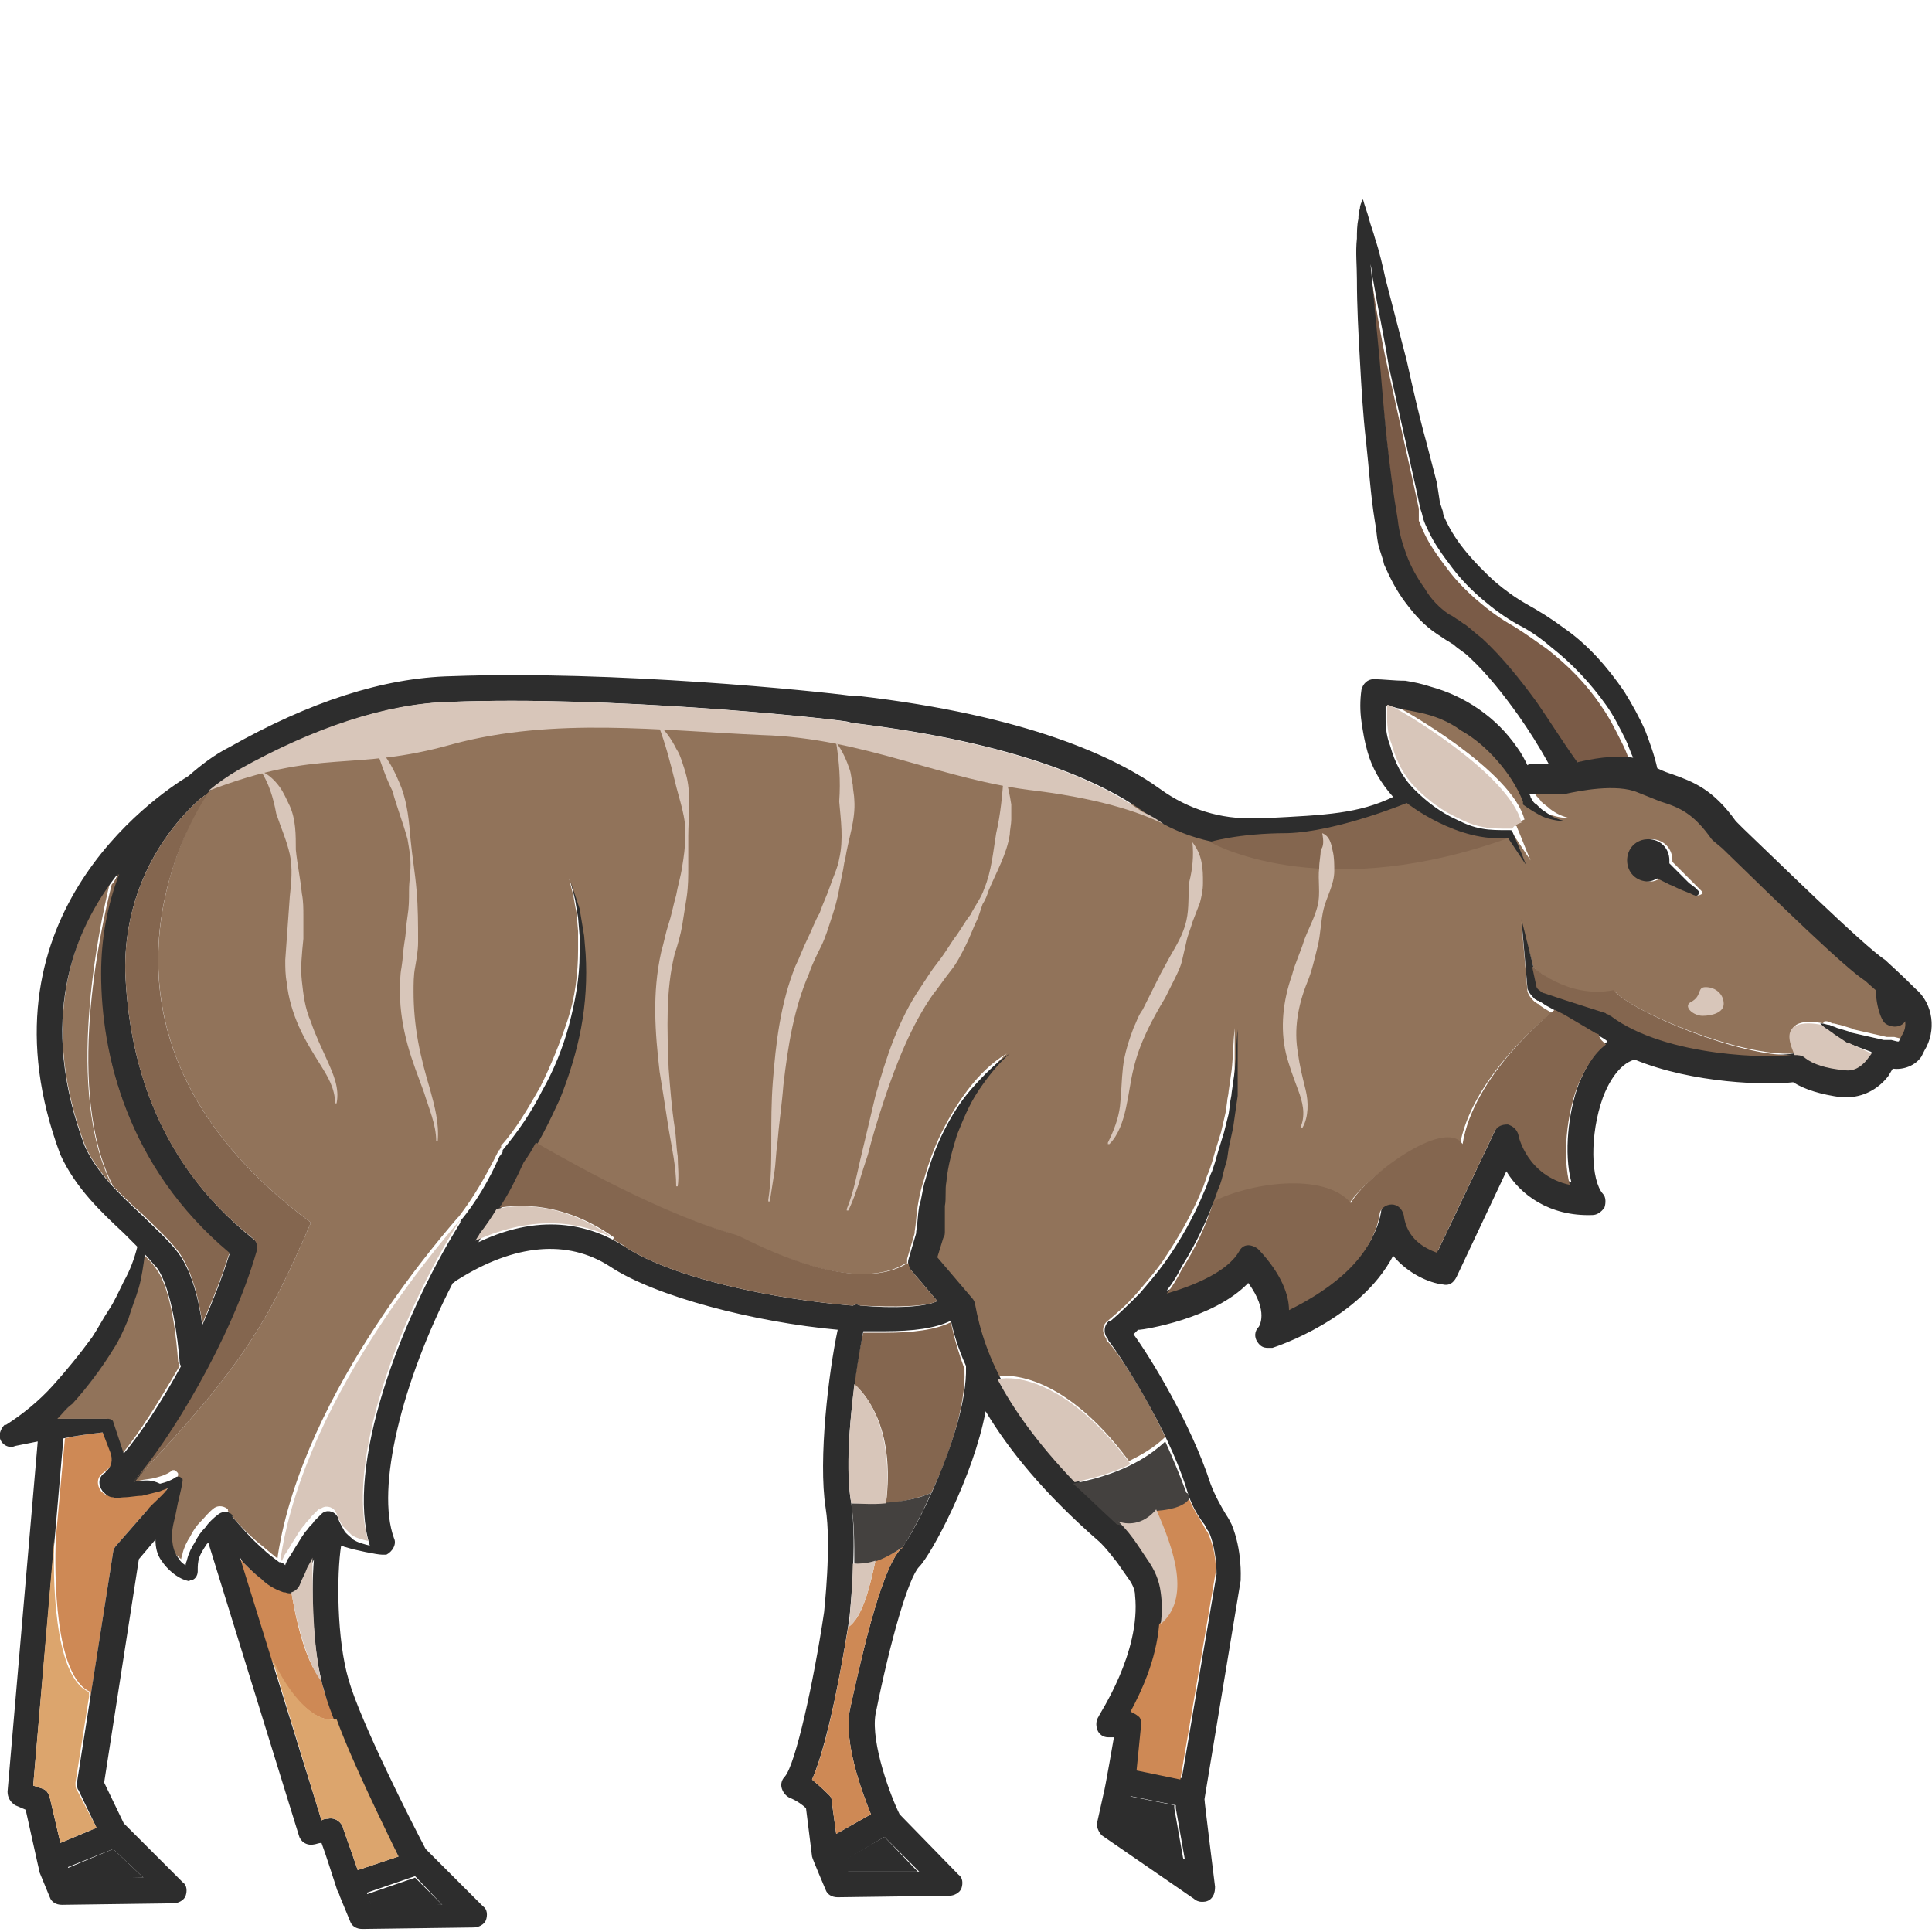 <?xml version="1.0" encoding="utf-8"?>
<!-- Generator: Adobe Illustrator 24.1.2, SVG Export Plug-In . SVG Version: 6.00 Build 0)  -->
<svg version="1.1" id="Layer_1" xmlns="http://www.w3.org/2000/svg" xmlns:xlink="http://www.w3.org/1999/xlink" x="0px" y="0px"
	 viewBox="0 0 128 128" style="enable-background:new 0 0 128 128;" xml:space="preserve">
<style type="text/css">
	.st0{fill:#CE8955;}
	.st1{fill:#2D2D2D;}
	.st2{fill:#91735A;}
	.st3{fill:#7A5B47;}
	.st4{fill:#84664F;}
	.st5{fill:#D8C6BA;}
	.st6{fill:#DCA56D;}
	.st7{fill:#44413F;}
</style>
<g>
	<path class="st0" d="M22.2,113.9c-1,0.2-2-0.7-2.8-1.6c-0.7-1-1.3-2-1.5-2.5l-2.1-6.7c0.1,0.1,0.1,0.2,0.2,0.3
		c0.4,0.4,0.8,0.8,1.2,1.1c0.4,0.4,0.9,0.7,1.5,0.9c0,0,0,0,0.1,0c0.2,0.1,0.4,0.1,0.5,0c0,0,0.6,4.4,2,5.9c0,0.2,0.1,0.3,0.1,0.5
		C21.6,112.5,21.9,113.2,22.2,113.9z"/>
	<polygon class="st1" points="4.7,124.5 9.5,124.4 7.5,122.5 4.4,123.8 	"/>
	<polygon class="st1" points="24.6,126.3 29.3,126.2 27.5,124.4 24.3,125.5 	"/>
	<path class="st0" d="M6.3,120.9l0.1,0.2l-0.5,0.2C6.1,121.2,6.2,121,6.3,120.9z"/>
	<path class="st0" d="M11.1,98.5c-0.1,0.4-0.3,0.8-0.4,1.3c-0.3-0.1-0.7,0-0.9,0.2l-2.1,2.4c-0.1,0.1-0.2,0.3-0.2,0.4L6,112.4
		c0-0.1,0-0.2,0-0.3c-2.4-1-2.4-7.9-2.3-10.2v0l0.6-6.6v0C5.1,95.1,6,95,6.8,94.9l0.8,1.3l0.2,0.4c-0.4,0.5-0.7,0.8-1,1
		c-0.4,0.3-0.4,0.8-0.1,1.2c0.2,0.2,0.4,0.3,0.6,0.3c0.2,0.1,0.5,0,0.7,0c0.4,0,0.8-0.1,1.2-0.1c0.4-0.1,0.8-0.2,1.2-0.3
		C10.8,98.6,10.9,98.6,11.1,98.5z"/>
	<path class="st2" d="M7.4,78.5c-0.7-0.8-1.4-1.7-1.8-2.7c-2.9-7.8-1-13.5,1.7-17.4C6.5,61.7,4.3,72.3,7.4,78.5z"/>
	<path class="st2" d="M5.5,94C6,94,6.5,94,7,94l0.1,0c0.1,0,0.3,0.1,0.3,0.2c0.2,0.6,0.4,1.2,0.6,1.8l0.1,0.3
		c1.1-1.3,2.4-3.4,3.8-5.8c0-0.1-0.1-0.2-0.1-0.3c-0.1-1.3-0.4-4.8-1.5-6.2c-0.2-0.3-0.5-0.6-0.8-0.9c-0.1,0.7-0.2,1.5-0.4,2.2
		C9,86,8.7,86.7,8.4,87.4c-0.3,0.7-0.6,1.4-1,2c-0.7,1.3-1.6,2.5-2.7,3.6c-0.3,0.4-0.7,0.7-1.1,1c0,0,0.1,0,0.1,0
		C4.4,94,4.9,94,5.5,94z"/>
	<path class="st3" d="M107.9,50.3c-0.1-0.4-0.3-0.8-0.5-1.2c-0.4-0.8-0.8-1.6-1.3-2.3c-1-1.5-2.2-2.7-3.6-3.8
		c-0.7-0.5-1.4-1-2.2-1.5c-0.9-0.5-1.7-1.1-2.4-1.7c-0.7-0.6-1.4-1.3-2-2.1c-0.6-0.8-1.2-1.6-1.6-2.5c-0.1-0.2-0.2-0.5-0.3-0.7
		L94,34.1L94,33.7l-0.3-1.4l-0.6-2.7c-0.4-1.8-0.8-3.6-1.2-5.4c-0.4-1.8-0.7-3.6-1-5.5c-0.1-0.4-0.1-0.8-0.2-1.2
		c0.2,2.1,0.3,4.2,0.6,6.3c0.4,3.5,0.7,7.1,1.2,10.6c0.1,0.9,0.3,1.6,0.6,2.4c0.3,0.8,0.7,1.5,1.2,2.2c0.5,0.7,1,1.3,1.6,1.7
		l0.2,0.1l0.3,0.2c0.2,0.1,0.4,0.3,0.6,0.4c0.4,0.3,0.8,0.6,1.1,0.9c1.4,1.2,2.6,2.7,3.6,4.2c0.9,1.3,1.7,2.7,2.4,4.1
		C105.1,50.4,106.5,50.2,107.9,50.3z"/>
	<polygon class="st1" points="56.1,124 60.8,124 58.6,121.7 55.8,123.3 	"/>
	<path class="st2" d="M125.8,66.7c-1.3-1.1-1.8-1.6-2-1.8c-1.4-0.9-5.8-5.2-9.5-8.9l-0.5-0.5c0,0-0.1-0.1-0.1-0.1
		c-1.2-1.7-2.1-2.1-3.4-2.5c-0.4-0.2-0.9-0.3-1.5-0.6c-1.4-0.6-3.9-0.1-4.8,0.1c0,0-0.1,0-0.1,0c0,0-0.1,0-0.1,0c0,0,0,0,0,0l-2.2,0
		c0,0.1,0.1,0.2,0.1,0.2c0.1,0.2,0.3,0.3,0.4,0.5c0.2,0.2,0.4,0.3,0.6,0.5c0.4,0.3,0.8,0.5,1.3,0.6c-0.5,0-1-0.1-1.5-0.3
		c-0.5-0.2-0.9-0.5-1.3-0.8c0,0,0,0,0-0.1l0-0.1c-0.5-1-1.1-1.9-1.7-2.7c-0.7-0.8-1.5-1.5-2.4-2c-0.9-0.5-1.8-0.9-2.8-1.2
		c-0.5-0.1-1-0.2-1.5-0.3c-0.2,0-0.4-0.1-0.7-0.1c0.8,0.3,8.1,4.5,8.9,7.7c-0.3,0.1-0.5,0.2-0.6,0.4c0.1,0,0.1,0.1,0.1,0.1
		c0.3,0.7,0.6,1.5,0.9,2.2c-0.4-0.6-0.8-1.2-1.2-1.8c-12,4.3-19.1,0.6-19.8,0.2c-0.8-0.2-1.6-0.4-2.4-0.8c0,0-0.1-0.1-0.2-0.1
		c-0.1-0.1-0.2-0.1-0.3-0.2c-0.1,0-0.1-0.1-0.2-0.1c-1.2-0.6-3.7-1.6-8.4-2.2c-6.3-0.7-11.4-3.5-18.2-3.7
		c-6.8-0.3-13.8-1.2-20.5,0.6c-6.7,1.9-8.7,0.2-16.2,3.1C13.4,53,3.2,68.1,20.6,81c-2.9,6.7-4.5,9.5-11.8,17.2c0.1,0,0.3,0,0.4-0.1
		c0.4-0.1,0.8-0.1,1.1-0.2c0.4-0.1,0.7-0.2,1-0.4c0.1-0.1,0.1-0.1,0.2-0.1c0.1,0,0.1,0,0.2,0.1c0.1,0.1,0.1,0.1,0.1,0.2v0
		c-0.1,0.7-0.2,1.3-0.4,1.9c-0.1,0.6-0.3,1.2-0.3,1.7c0,0.6,0.1,1.1,0.4,1.5c0.1,0.2,0.3,0.3,0.5,0.5c0-0.1,0.1-0.3,0.1-0.4
		c0.1-0.4,0.3-0.8,0.5-1.1c0.2-0.4,0.4-0.7,0.7-1c0.3-0.3,0.5-0.6,0.9-0.9c0.3-0.2,0.7-0.1,0.9,0.1l0,0.1c0.6,0.8,1.3,1.5,2,2.1
		c0.4,0.3,0.7,0.6,1.1,0.9c0.1,0.1,0.1,0.1,0.2,0.1c0,0,0-0.1,0-0.1c1.7-11.1,11.6-22,11.9-22.4c0,0,0,0,0,0c0,0,0,0,0.1-0.1
		c1-1.3,1.8-2.7,2.6-4.3c0-0.1,0.1-0.1,0.1-0.1c0-0.1,0.1-0.1,0.1-0.2c0,0,0,0,0-0.1l0,0c1-1.1,1.8-2.5,2.6-3.9
		c0.7-1.4,1.3-2.9,1.8-4.4c0.5-1.5,0.7-3.1,0.7-4.7v-1.2l-0.1-1.2L38.1,60L38,59.4l-0.3-1.2l0.4,1.2l0.2,0.6l0.1,0.6l0.2,1.2
		l0.1,1.2c0.1,1.6,0,3.3-0.3,4.9c-0.3,1.6-0.8,3.2-1.4,4.7c-0.5,1.1-1,2.1-1.6,3.1c0.4,0.2,7.4,4.4,12.9,6c0.4,0.1,0.8,0.3,1.2,0.5
		c4.7,2.3,8.4,2.8,10.5,1.5c0,0,0.1,0,0.1,0c0-0.1,0-0.2,0-0.3l0.5-1.7c0,0,0-0.1,0-0.1c0.1-0.6,0.1-1.1,0.2-1.7
		c0.1-0.6,0.2-1.1,0.4-1.7c0.3-1.1,0.7-2.2,1.2-3.2c0.5-1,1.1-2,1.8-2.9c0.7-0.9,1.5-1.7,2.5-2.3c-0.8,0.7-1.5,1.6-2.1,2.5
		c-0.6,0.9-1,1.9-1.4,2.9c-0.3,1-0.6,2.1-0.7,3.1c-0.1,0.5-0.1,1.1-0.1,1.6c0,0.5,0,1.1,0,1.6v0.1c0,0.1,0,0.3-0.1,0.4c0,0,0,0,0,0
		l-0.4,1.3l2.3,2.7c0.1,0.1,0.2,0.2,0.2,0.4c0.3,1.4,0.7,2.9,1.6,4.8c0.4-0.1,4.2-0.6,8.8,5.6c0.8-0.4,1.7-0.9,2.4-1.6
		c-1.4-3-3.2-5.7-3.8-6.3c-0.1-0.1-0.1-0.1-0.1-0.2c0,0,0,0,0,0c-0.3-0.4-0.3-0.9,0.1-1.2c0,0,0,0,0,0l0,0c0.6-0.5,1.3-1.1,1.9-1.8
		c0.6-0.7,1.2-1.4,1.7-2.1c1-1.5,1.9-3,2.6-4.7c0.2-0.4,0.3-0.9,0.5-1.3l0.2-0.6l0.2-0.7l0.4-1.3l0.3-1.3l0.1-0.7
		c0-0.2,0.1-0.5,0.1-0.7l0.2-1.4c0.1-0.9,0.1-1.8,0.2-2.8c0,0.9,0,1.9,0,2.8l-0.1,1.4c0,0.2,0,0.5,0,0.7l-0.1,0.7l-0.2,1.4l-0.3,1.4
		l-0.1,0.7l-0.2,0.7c-0.1,0.4-0.2,0.9-0.4,1.3c-0.1,0.2-0.1,0.4-0.2,0.6c2.3-1.2,7.3-2,9.1,0.1c0.9-1.7,6.2-5.7,7.4-3.9
		c0.7-4.5,5.7-8.6,6.1-8.9l-0.5-0.3l-0.3-0.2c0,0-0.1-0.1-0.1-0.1c-0.1,0-0.1-0.1-0.2-0.1c-0.2-0.2-0.4-0.4-0.5-0.7l0,0l0,0
		l-0.4-4.6l0.8,3h0c0,0,2.3,2.2,5.4,1.6c1.3,1.4,8.3,4.3,11.8,4.1c0,0,0,0,0.1,0c0,0,0,0,0.1,0c-0.3-0.7-0.6-1.5,0-1.9
		c0.5-0.3,1.3-0.2,1.8-0.1c0,0,0,0,0-0.1c0.2-0.1,0.4,0,0.6,0.1c0.2,0,0.4,0.1,0.5,0.1l1,0.3l-0.1,0l2.2,0.5c0,0,0.1,0,0.1,0
		c0.1,0,0.2,0,0.4,0l0.4,0.1c0,0,0.1,0,0.1,0l0.2-0.4C126.4,68,126.3,67.2,125.8,66.7z M112.4,59.3l-0.2-0.1l-0.5-0.2
		c-0.3-0.1-0.6-0.2-0.9-0.4l-0.8-0.4c-0.2,0.1-0.4,0.2-0.6,0.2c-0.8,0-1.4-0.6-1.4-1.4c0-0.8,0.6-1.4,1.4-1.4c0.8,0,1.4,0.6,1.4,1.4
		c0,0.1,0,0.1,0,0.1l0.6,0.6l0.7,0.7l0.4,0.4l0.2,0.2c0.1,0.1,0.1,0.1,0.1,0.2C112.5,59.4,112.4,59.3,112.4,59.3z"/>
	<path class="st1" d="M77.8,119.6l-3-0.6c0,0.1,0,0.2,0,0.3l-0.3,1.2l3.9,2.7l-0.6-3.4C77.8,119.7,77.8,119.6,77.8,119.6z"/>
	<path class="st4" d="M63.9,90.7c0,0,0,0.1,0,0.1c0.1,2.3-1,5.6-2.2,8.1c-0.9,0.4-2,0.6-3,0.7c0.6-4.8-1.2-7.1-2.1-7.9
		c0.2-1.4,0.4-2.7,0.6-3.4c0.5,0,0.9,0,1.4,0c1.9,0,3.4-0.2,4.4-0.7C63.2,88.6,63.5,89.6,63.9,90.7z"/>
	<path class="st1" d="M112.5,59l-0.2-0.2l-0.4-0.3l-0.7-0.7l-0.6-0.6c0-0.1,0-0.1,0-0.2c0-0.8-0.6-1.4-1.4-1.4
		c-0.8,0-1.4,0.6-1.4,1.4c0,0.8,0.6,1.4,1.4,1.4c0.2,0,0.4-0.1,0.6-0.2l0.8,0.4c0.3,0.1,0.6,0.3,0.9,0.4l0.5,0.2l0.2,0.1
		c0.1,0,0.1,0.1,0.3,0C112.6,59.1,112.6,59.1,112.5,59z"/>
	<path class="st1" d="M124.9,63.6C124.8,63.5,124.8,63.5,124.9,63.6c-1.4-0.9-7.4-6.8-9.4-8.7l-0.5-0.5c-1.5-2.1-2.8-2.6-4.2-3.1
		c-0.3-0.1-0.6-0.2-1-0.4c-0.2-0.9-0.5-1.7-0.8-2.5c-0.4-0.9-0.9-1.8-1.4-2.6c-1.1-1.6-2.4-3.1-4-4.2c-0.8-0.6-1.6-1.1-2.5-1.6
		c-0.7-0.4-1.4-0.9-2.1-1.5c-1.3-1.2-2.5-2.5-3.2-4c-0.1-0.2-0.2-0.4-0.2-0.6l-0.1-0.3l-0.1-0.3L95.2,32l-0.7-2.7
		c-0.5-1.8-0.9-3.6-1.3-5.4l-1.4-5.4c-0.2-0.9-0.4-1.8-0.7-2.7c-0.1-0.4-0.3-0.9-0.4-1.3c-0.1-0.4-0.3-0.9-0.4-1.3c0,0,0,0,0,0
		c-0.1,0.2-0.2,0.4-0.2,0.6C90,14.1,90,14.3,90,14.5c-0.1,0.4-0.1,0.9-0.1,1.3c-0.1,0.9,0,1.8,0,2.7c0,1.8,0.1,3.6,0.2,5.4
		c0.1,1.8,0.2,3.6,0.4,5.3c0.2,1.8,0.3,3.6,0.6,5.4c0.1,0.5,0.1,0.9,0.2,1.4c0.1,0.5,0.3,0.9,0.4,1.4c0.4,0.9,0.8,1.7,1.4,2.5
		c0.6,0.8,1.2,1.5,2.1,2.1l0.6,0.4c0.2,0.1,0.3,0.2,0.5,0.3c0.3,0.3,0.7,0.5,1,0.8c1.2,1.1,2.3,2.5,3.3,3.9c0.7,1,1.4,2.1,2,3.2
		l-1,0c-0.2,0-0.3,0-0.4,0.1c-0.2-0.4-0.4-0.8-0.7-1.2c-0.7-1-1.5-1.8-2.5-2.5c-1-0.7-2.1-1.2-3.2-1.5c-0.6-0.2-1.1-0.3-1.7-0.4
		C92.3,45.1,91.7,45,91,45c-0.4,0-0.7,0.3-0.8,0.7l0,0c-0.1,0.7-0.1,1.4,0,2.1c0.1,0.7,0.2,1.3,0.4,2c0.3,1.1,0.9,2.1,1.7,3
		c-2.3,1.1-4.4,1.2-8.4,1.4l-0.8,0c-2.2,0.1-4.4-0.6-6.2-1.9c-2.9-2.1-8.8-4.9-20.1-6.2l-0.4,0c-2.2-0.3-15.7-1.7-26.5-1.3
		c-4.5,0.1-9.4,1.7-14.7,4.7c-1,0.5-1.9,1.2-2.7,1.9C10.2,52.8-1.8,61,4,76.5c1,2.2,2.7,3.8,4.2,5.2c0.3,0.3,0.6,0.6,0.9,0.9
		c-0.2,0.8-0.5,1.6-0.9,2.3c-0.3,0.6-0.6,1.3-1,1.9c-0.4,0.6-0.7,1.2-1.1,1.8c-0.8,1.1-1.7,2.2-2.6,3.2c-0.9,1-2,1.9-3.1,2.6l-0.1,0
		C0.1,94.6-0.1,95,0,95.3c0.1,0.4,0.6,0.7,1,0.5c0.5-0.1,1-0.2,1.5-0.3c0,0,0,0,0,0l-2,23.2c0,0.4,0.2,0.7,0.5,0.9l0.7,0.3l0.8,3.6
		c0,0,0.1,0.4,0.1,0.5l0.7,1.7c0.1,0.3,0.4,0.5,0.8,0.5c0,0,0,0,0,0l7.4-0.1c0.3,0,0.7-0.2,0.8-0.5c0.1-0.3,0.1-0.7-0.2-0.9
		l-3.9-3.9c0,0,0,0,0,0l-1.3-2.7l2.3-14.8l1.1-1.3c0,0.5,0.1,1,0.4,1.4c0.4,0.6,1,1.1,1.6,1.3c0.1,0,0.2,0.1,0.3,0
		c0.3,0,0.5-0.3,0.5-0.6l0-0.1c0-0.2,0-0.5,0.1-0.8c0.1-0.3,0.3-0.6,0.5-0.9c0,0,0.1-0.1,0.1-0.1l6,19.4c0.1,0.4,0.5,0.7,1,0.6
		c0.1,0,0.3-0.1,0.5-0.1c0.3,0.8,0.7,2.1,1,3c0,0.1,0.2,0.4,0.2,0.5l0.7,1.7c0.1,0.3,0.4,0.5,0.8,0.5c0,0,0,0,0,0l7.4-0.1
		c0.3,0,0.7-0.2,0.8-0.5c0.1-0.3,0.1-0.7-0.2-0.9l-3.8-3.8c-0.9-1.7-4.3-8.4-5.1-11.2c-0.8-2.7-0.8-7-0.5-8.9c0.1,0,0.2,0.1,0.3,0.1
		c0.6,0.2,2.1,0.5,2.4,0.5c0.1,0,0.2,0,0.3,0c0.4-0.2,0.7-0.7,0.5-1.1C24.9,98.6,26.6,91.6,30,85c0.1,0,0.1-0.1,0.3-0.2
		c3.8-2.4,7.3-2.7,10.1-0.9c3,2,9.6,3.7,15.1,4.2c-0.6,2.8-1.3,8.6-0.8,11.8c0.4,2.5-0.1,6.8-0.1,6.9c-0.7,4.7-1.9,10.1-2.6,10.9
		c-0.2,0.2-0.3,0.5-0.2,0.8c0.1,0.3,0.3,0.5,0.5,0.6c0.5,0.2,0.9,0.5,1.1,0.7l0.4,3.2c0,0.1,0.9,2.2,0.9,2.2
		c0.1,0.3,0.4,0.5,0.8,0.5c0,0,0,0,0,0l7.4-0.1c0.3,0,0.7-0.2,0.8-0.5c0.1-0.3,0.1-0.7-0.2-0.9c0,0-3.9-4-3.9-4
		c-0.6-1.2-1.9-4.7-1.6-6.6c1-5,2.2-9.1,2.9-9.8c0.8-0.8,3.6-6,4.4-10.3c1.5,2.5,3.8,5.4,7.6,8.7c0.4,0.4,0.7,0.8,1.1,1.3
		c0.2,0.3,0.5,0.7,0.7,1c0.3,0.4,0.5,0.8,0.5,1.2c0.4,3.8-2.4,7.9-2.4,8c-0.2,0.3-0.2,0.6-0.1,0.9c0.1,0.3,0.4,0.5,0.7,0.5l0.4,0
		c0,0-0.6,3.5-0.7,3.8l-0.4,1.8c-0.1,0.3,0.1,0.7,0.3,0.9l6.1,4.2c0.1,0.1,0.3,0.2,0.5,0.2c0.2,0,0.3,0,0.5-0.1
		c0.3-0.2,0.4-0.5,0.4-0.9c0,0-0.7-5.6-0.7-5.8l2.4-14.5c0,0,0-0.1,0-0.1c0-0.1,0.1-1.9-0.6-3.6c-0.1-0.2-0.2-0.4-0.4-0.7
		c-0.3-0.5-0.7-1.2-1-2c-1.3-4-4-8.4-5.1-9.9c0.1-0.1,0.2-0.2,0.3-0.3c0,0,0.1,0,0.1,0c0.2,0,4.9-0.7,7.2-3.1
		c1.4,1.9,0.7,2.9,0.7,2.9c-0.3,0.3-0.3,0.7-0.1,1c0.2,0.3,0.4,0.4,0.7,0.4c0.1,0,0.2,0,0.3,0c0.3-0.1,5.8-1.9,8-6.1
		c1,1.2,2.4,1.8,3.3,1.9c0.4,0.1,0.7-0.1,0.9-0.5l3.3-7c0.9,1.5,2.8,3,5.7,2.9c0.3,0,0.6-0.2,0.8-0.5c0.1-0.3,0.1-0.7-0.1-0.9
		c-0.8-0.9-0.9-3.9,0-6.4c0.3-0.8,1-2.2,2.1-2.5c3.9,1.6,8.8,1.7,10.5,1.5c0.8,0.5,1.8,0.8,3.2,1c0.1,0,0.2,0,0.3,0
		c1.1,0,2.1-0.5,2.8-1.4l0.3-0.5c0.7,0.1,1.5-0.2,1.9-0.8l0.2-0.4c0.8-1.3,0.6-3.1-0.6-4.1C125.8,64.4,125.1,63.8,124.9,63.6z
		 M101.8,46.5c-1.1-1.5-2.2-2.9-3.6-4.2c-0.4-0.3-0.7-0.6-1.1-0.9c-0.2-0.1-0.4-0.3-0.6-0.4l-0.3-0.2l-0.2-0.1
		c-0.6-0.4-1.2-1-1.6-1.7c-0.5-0.7-0.9-1.4-1.2-2.2c-0.3-0.8-0.5-1.5-0.6-2.4c-0.6-3.5-0.9-7-1.2-10.6c-0.2-2.1-0.4-4.2-0.6-6.3
		c0.1,0.4,0.1,0.8,0.2,1.2c0.3,1.8,0.7,3.6,1,5.5c0.4,1.8,0.8,3.6,1.2,5.4l0.6,2.7l0.3,1.4l0.1,0.3l0.1,0.4c0.1,0.3,0.2,0.5,0.3,0.7
		c0.4,0.9,1,1.7,1.6,2.5c0.6,0.8,1.3,1.5,2,2.1c0.7,0.6,1.5,1.2,2.4,1.7c0.8,0.4,1.5,0.9,2.2,1.5c1.4,1.1,2.6,2.4,3.6,3.8
		c0.5,0.7,0.9,1.5,1.3,2.3c0.2,0.4,0.3,0.8,0.5,1.2c-1.4-0.2-2.8,0.1-3.7,0.3C103.5,49.1,102.7,47.8,101.8,46.5z M5.6,75.9
		c-3.1-8.3-0.8-14.2,2.2-18c-0.8,2.1-1.2,4.3-1.2,6.6c0.1,5.3,1.8,12.9,8.6,18.6c-0.5,1.6-1.1,3.1-1.8,4.7c-0.2-1.6-0.7-3.6-1.6-4.8
		c-0.6-0.8-1.5-1.6-2.3-2.4C7.9,79.1,6.4,77.7,5.6,75.9z M4.8,93c1-1.1,1.9-2.3,2.7-3.6c0.4-0.6,0.7-1.3,1-2C8.7,86.7,9,86,9.2,85.3
		c0.2-0.7,0.3-1.5,0.4-2.2c0.3,0.3,0.5,0.6,0.8,0.9c1,1.4,1.4,4.9,1.5,6.2c0,0.1,0,0.2,0.1,0.3c-1.3,2.4-2.7,4.5-3.8,5.8L8.1,96
		c-0.2-0.6-0.4-1.2-0.6-1.8c0-0.1-0.2-0.2-0.3-0.2L7,94C6.5,94,6,94,5.5,94c-0.5,0-1.1,0-1.6,0c0,0-0.1,0-0.1,0
		C4.1,93.7,4.4,93.3,4.8,93z M7.5,122.5l2,1.9l-4.7,0l-0.3-0.7L7.5,122.5z M9.8,100l-2.1,2.4c-0.1,0.1-0.2,0.3-0.2,0.4l-2.4,15.3
		c0,0.2,0,0.4,0.1,0.5l1.2,2.5l-2.4,1l-0.7-3c-0.1-0.3-0.2-0.5-0.5-0.6l-0.6-0.2l2-23c0,0,0,0,0,0C5.1,95.1,6,95,6.8,94.9l0.5,1.3
		c0.2,0.5,0.1,1-0.3,1.3C7,97.5,7,97.6,6.9,97.6c-0.4,0.3-0.4,0.8-0.1,1.2C7,99,7.2,99.2,7.5,99.2c0.2,0.1,0.5,0,0.7,0
		c0.4,0,0.8-0.1,1.2-0.1c0.4-0.1,0.8-0.2,1.2-0.3c0.2-0.1,0.3-0.1,0.5-0.2C11,98.9,10,99.7,9.8,100z M29.3,126.2l-4.7,0l-0.3-0.8
		l3.2-1.1L29.3,126.2z M26.4,123l-2.7,0.9c-0.4-1.2-1-2.8-1-2.9c-0.2-0.4-0.6-0.6-1-0.5c-0.1,0-0.2,0-0.4,0.1l-5.4-17.4
		c0.1,0.1,0.1,0.2,0.2,0.3c0.4,0.4,0.8,0.8,1.2,1.1c0.4,0.4,0.9,0.7,1.5,0.9c0,0,0,0,0.1,0c0.5,0.2,1-0.1,1.1-0.5l0,0
		c0.1-0.3,0.3-0.6,0.4-0.9c0.1-0.3,0.3-0.5,0.4-0.8c-0.2,2.4-0.1,6.2,0.7,8.8C22.2,114.7,25.2,120.7,26.4,123z M58.6,121.7l2.3,2.3
		l-4.7,0l-0.3-0.7L58.6,121.7z M59.7,102.6c-1.4,1.4-2.8,8-3.4,10.7c-0.4,2.2,0.8,5.4,1.4,6.9l-2.3,1.3l-0.3-2.2
		c0-0.2-0.1-0.3-0.2-0.4c-0.1-0.1-0.5-0.5-1.1-1c1.2-2.7,2.3-9.4,2.5-10.9c0-0.2,0.5-4.7,0.1-7.4c-0.6-3.4,0.4-9.4,0.8-11.4
		c0.5,0,0.9,0,1.4,0c1.9,0,3.4-0.2,4.4-0.7c0.2,0.9,0.5,1.9,1,3c0,0,0,0.1,0,0.1C64.1,94.8,60.4,101.9,59.7,102.6z M74.6,120.5
		l0.3-1.2c0-0.1,0-0.2,0-0.3l3,0.6c0,0.1,0,0.1,0,0.2l0.6,3.4L74.6,120.5z M126,68.6l-0.2,0.4c0,0-0.1,0-0.1,0l-0.4-0.1
		c-0.1,0-0.2,0-0.4,0c0,0-0.1,0-0.1,0l-2.2-0.5l0.1,0l-1-0.3c-0.2-0.1-0.3-0.1-0.5-0.2c-0.2,0-0.3-0.1-0.6-0.1
		c0.1,0.2,0.3,0.3,0.4,0.4c0.1,0.1,0.3,0.2,0.4,0.3l0.9,0.6l0,0l0.1,0l1.6,0.6l-0.3,0.4c-0.3,0.5-0.9,0.8-1.5,0.7
		c-1.2-0.1-2.2-0.4-2.6-0.8c-0.2-0.2-0.5-0.3-0.8-0.2c-0.9,0.2-8.2,0.3-12-2.6c-0.1,0-0.1-0.1-0.2-0.1c-0.1,0-0.1-0.1-0.2-0.1
		l-2.5-0.8l-1.2-0.4l-0.3-0.1c-0.1,0-0.2-0.1-0.2-0.1c-0.1-0.1-0.2-0.1-0.3-0.3l-1.1-4.4l0.4,4.6l0,0l0,0c0.1,0.3,0.3,0.5,0.5,0.7
		c0.1,0,0.1,0.1,0.2,0.1c0.1,0,0.1,0.1,0.2,0.1l0.3,0.2l1.1,0.6l2.2,1.3c0,0,0.1,0,0.1,0c0.2,0.2,0.5,0.3,0.7,0.5
		c-0.8,0.6-1.4,1.6-1.9,2.8c-0.7,1.9-1,4.6-0.5,6.5c-2.8-0.6-3.4-3.2-3.4-3.3c-0.1-0.4-0.4-0.6-0.7-0.7c-0.4,0-0.7,0.2-0.9,0.5
		l-3.8,8c-0.8-0.3-2-0.9-2.2-2.5c-0.1-0.4-0.4-0.7-0.8-0.7c0,0,0,0,0,0c-0.4,0-0.8,0.3-0.8,0.7c-0.6,3.3-4,5.3-6,6.3
		c0-1-0.5-2.4-2-4c-0.2-0.2-0.5-0.3-0.7-0.3c-0.3,0-0.5,0.2-0.7,0.4c-0.8,1.4-3.1,2.3-4.8,2.8c0.4-0.5,0.7-1,1-1.6
		c1-1.6,1.8-3.3,2.4-5.1c0.2-0.4,0.3-0.9,0.4-1.3l0.2-0.7l0.1-0.7l0.3-1.4l0.2-1.4l0.1-0.7c0-0.2,0-0.5,0-0.7L82,71
		c0-0.9,0-1.9,0-2.8c-0.1,0.9-0.1,1.8-0.2,2.8l-0.2,1.4c0,0.2-0.1,0.5-0.1,0.7l-0.1,0.7L81.1,75l-0.4,1.3L80.5,77l-0.2,0.6
		c-0.2,0.4-0.3,0.9-0.5,1.3c-0.7,1.7-1.6,3.3-2.6,4.7c-0.5,0.7-1.1,1.4-1.7,2.1c-0.6,0.6-1.3,1.3-1.9,1.8l0,0c0,0,0,0-0.1,0
		c-0.4,0.3-0.4,0.9-0.1,1.2c0,0,0,0,0,0c0,0.1,0.1,0.2,0.1,0.2c0.7,0.9,3.8,5.6,5.1,9.7c0.3,1.1,0.8,1.9,1.2,2.4
		c0.1,0.2,0.2,0.4,0.3,0.5c0.5,1.2,0.5,2.6,0.5,2.8l-2.3,13.5l-2.9-0.6l0.3-3c0-0.2,0-0.5-0.2-0.6c-0.1-0.1-0.3-0.2-0.5-0.3
		c0.9-1.7,2.3-4.8,2-7.9c-0.1-0.8-0.4-1.5-0.9-2.2c-0.2-0.3-0.4-0.5-0.6-0.9c-0.4-0.6-0.8-1.1-1.3-1.6c-7.3-6.4-9-11-9.6-14.3
		c0-0.1-0.1-0.3-0.2-0.4l-2.3-2.7l0.4-1.3c0,0,0,0,0,0c0.1-0.1,0.1-0.3,0.1-0.4l0-0.1c0-0.5,0-1.1,0-1.6c0.1-0.5,0-1.1,0.1-1.6
		c0.1-1.1,0.4-2.1,0.7-3.1c0.4-1,0.8-2,1.4-2.9c0.6-0.9,1.3-1.8,2.1-2.5c-0.9,0.6-1.7,1.4-2.5,2.3C63.6,73,63,74,62.5,75
		c-0.5,1-0.9,2.1-1.2,3.2c-0.2,0.6-0.2,1.1-0.4,1.7c-0.1,0.6-0.1,1.1-0.2,1.7c0,0,0,0.1,0,0.1l-0.5,1.7c-0.1,0.3,0,0.6,0.2,0.8
		l1.7,2c-0.8,0.4-2.8,0.5-5.1,0.3c-0.2-0.1-0.3-0.1-0.5,0c-5.1-0.4-11.9-1.8-15.1-3.9c-2-1.3-5.3-2.4-9.7-0.3
		c0.1-0.2,0.2-0.3,0.3-0.5c1-1.3,1.9-2.9,2.7-4.6c0,0,0,0,0,0c0,0,0,0,0,0c1-1.4,1.7-2.9,2.4-4.4c0.6-1.5,1.1-3.1,1.4-4.7
		c0.3-1.6,0.4-3.3,0.3-4.9l-0.1-1.2l-0.2-1.2l-0.1-0.6l-0.2-0.6l-0.4-1.2l0.3,1.2l0.1,0.6l0.1,0.6l0.1,1.2l0,1.2
		c0,1.6-0.3,3.2-0.7,4.7c-0.4,1.5-1,3-1.8,4.4c-0.7,1.4-1.6,2.7-2.6,3.9l0,0c0,0,0,0,0,0.1c0,0.1-0.1,0.1-0.1,0.2
		c0,0-0.1,0.1-0.1,0.1c-0.7,1.6-1.6,3.1-2.6,4.3c0,0,0,0,0,0.1c-4.1,6.6-7.6,16.2-6,21.4c-0.4-0.1-0.8-0.2-1.1-0.4
		c-0.2-0.2-0.5-0.4-0.6-0.6c-0.1-0.2-0.3-0.5-0.4-0.8c0-0.1-0.1-0.2-0.1-0.2c-0.2-0.3-0.7-0.4-1-0.1l0,0c-0.1,0.1-0.1,0.1-0.2,0.2
		l-0.1,0.1l-0.2,0.2c-0.1,0.2-0.3,0.3-0.4,0.5c-0.3,0.3-0.5,0.7-0.7,1c-0.2,0.3-0.4,0.7-0.7,1.1c0,0.1-0.1,0.2-0.1,0.3
		c-0.1-0.1-0.2-0.2-0.4-0.2c-0.4-0.3-0.8-0.6-1.1-0.9c-0.7-0.6-1.4-1.4-2-2.1l0-0.1c-0.2-0.3-0.6-0.3-0.9-0.1
		c-0.4,0.3-0.7,0.6-0.9,0.9c-0.3,0.3-0.5,0.6-0.7,1c-0.2,0.3-0.4,0.7-0.5,1.1c0,0.1-0.1,0.2-0.1,0.4c-0.2-0.1-0.4-0.3-0.5-0.5
		c-0.3-0.4-0.4-0.9-0.4-1.5c0-0.6,0.2-1.1,0.3-1.7c0.1-0.6,0.3-1.2,0.4-1.9l0,0c0-0.1,0-0.2-0.1-0.2c-0.1-0.1-0.3-0.1-0.4,0v0
		c-0.3,0.2-0.6,0.3-1,0.4C10,98,9.6,98.1,9.3,98.1c-0.1,0-0.3,0-0.4,0.1c2.3-2.6,6.5-9.4,8.2-15.2c0.1-0.3,0-0.7-0.3-0.9
		C10,76.7,8.5,69.5,8.3,64.4c-0.1-4.5,1.8-8.7,5.1-11.6c0.1,0,0.1-0.1,0.2-0.1c0.1-0.1,0.2-0.2,0.3-0.3c0.6-0.5,1.3-1,2-1.4
		c5-2.8,9.8-4.4,14-4.5c10.5-0.4,24.2,1,26.2,1.3l0.4,0.1c10.9,1.3,16.5,3.9,19.3,5.9c2.1,1.5,4.7,2.3,7.3,2.2l0.8,0
		c4.3-0.2,6.6-0.3,9.4-1.7c0.1-0.1,0.2-0.2,0.3-0.3c0.3,0.2,0.5,0.3,0.8,0.5c0.6,0.3,1.2,0.6,1.8,0.8c1.2,0.4,2.5,0.5,3.7,0.2
		c0.4,0.6,0.8,1.2,1.2,1.8c-0.3-0.8-0.6-1.5-0.9-2.2c0-0.1-0.1-0.1-0.2-0.1l-0.1,0c-0.6,0-1.2,0-1.7-0.1c-0.6-0.1-1.1-0.3-1.7-0.6
		c-1.1-0.5-2-1.2-2.8-2c-0.8-0.8-1.3-1.8-1.6-2.9c-0.2-0.5-0.3-1.1-0.3-1.7c0-0.3,0-0.6,0-0.9c0.2,0,0.5,0,0.7,0.1
		c0.5,0.1,1,0.2,1.5,0.3c1,0.2,2,0.6,2.8,1.2c0.9,0.5,1.7,1.2,2.4,2c0.7,0.8,1.3,1.7,1.7,2.7l0,0.1c0,0,0,0,0,0.1
		c0.4,0.3,0.9,0.6,1.3,0.8c0.5,0.2,1,0.3,1.5,0.3c-0.5-0.1-0.9-0.3-1.3-0.6c-0.2-0.1-0.4-0.3-0.6-0.5c-0.2-0.1-0.3-0.3-0.4-0.5
		c0-0.1-0.1-0.2-0.1-0.2l2.2,0c0,0,0,0,0,0c0,0,0.1,0,0.1,0c0,0,0.1,0,0.1,0c0.9-0.2,3.4-0.7,4.8-0.1c0.5,0.2,1,0.4,1.5,0.6
		c1.3,0.4,2.2,0.8,3.4,2.5c0,0,0.1,0.1,0.1,0.1l0.6,0.5c3.7,3.6,8.1,7.9,9.5,8.8c0.2,0.2,0.7,0.6,2,1.8
		C126.3,67.2,126.4,68,126,68.6z"/>
	<path class="st1" d="M124.4,65.3c-0.3,0.4,0.1,2.2,0.5,2.5c0.4,0.3,1,0.3,1.3-0.1c0.3-0.4-0.1-0.7-0.5-1
		C125.4,66.3,124.7,64.9,124.4,65.3z"/>
	<path class="st4" d="M106.4,69.2c-0.8,0.6-1.4,1.6-1.9,2.8c-0.7,1.9-1,4.6-0.5,6.5c-2.8-0.6-3.4-3.2-3.4-3.3
		c-0.1-0.4-0.4-0.6-0.7-0.7c-0.4,0-0.7,0.1-0.9,0.5l-3.8,8c-0.8-0.3-2-0.9-2.2-2.5c-0.1-0.4-0.4-0.7-0.8-0.7h0
		c-0.4,0-0.8,0.3-0.8,0.7c-0.6,3.3-4,5.3-6,6.3c0-1-0.5-2.4-2-4c-0.2-0.2-0.5-0.3-0.7-0.3c-0.3,0-0.5,0.2-0.6,0.4
		c-0.8,1.4-3.1,2.3-4.8,2.8c0.4-0.5,0.7-1,1-1.6c0.9-1.4,1.6-2.9,2.1-4.5c2.3-1.2,7.3-2,9.1,0.1c0.9-1.7,6.2-5.7,7.4-3.9
		c0.7-4.5,5.7-8.6,6.1-8.9l0.6,0.3l2.2,1.3c0,0,0.1,0,0.1,0C106,68.9,106.2,69,106.4,69.2z"/>
	<path class="st5" d="M24.4,102.1c-0.4-0.1-0.8-0.2-1.1-0.4c-0.2-0.2-0.4-0.4-0.6-0.6c-0.1-0.2-0.3-0.5-0.4-0.8
		c0-0.1-0.1-0.1-0.1-0.2c-0.2-0.3-0.7-0.4-1-0.1l-0.1,0c-0.1,0.1-0.1,0.1-0.2,0.2l-0.1,0.1l-0.2,0.2c-0.1,0.2-0.3,0.3-0.4,0.5
		c-0.3,0.3-0.5,0.7-0.7,1c-0.2,0.3-0.4,0.7-0.7,1.1c0,0.1-0.1,0.2-0.1,0.3c-0.1,0-0.1-0.1-0.1-0.1c0,0,0-0.1,0-0.1
		c1.7-11.1,11.6-22,11.9-22.4C26.3,87.4,22.9,97,24.4,102.1z"/>
	<path class="st5" d="M40.6,82C40.6,82,40.5,82.1,40.6,82c-2.1-1-5.1-1.6-9.1,0.2c0.1-0.2,0.2-0.3,0.3-0.5c0.4-0.5,0.8-1.1,1.1-1.6
		C33.3,80,36.7,79.2,40.6,82z"/>
	<path class="st4" d="M62.1,86.2c-0.8,0.4-2.8,0.4-5.1,0.3c-0.2-0.1-0.3-0.1-0.5,0c-5.1-0.4-11.9-1.8-15.1-3.9
		c-0.2-0.2-0.5-0.3-0.8-0.5c0,0,0.1-0.1,0.1-0.1c-3.9-2.8-7.3-2-7.6-2c0.6-0.9,1.1-1.9,1.6-3c0,0,0,0,0,0c0,0,0,0,0,0
		c0.3-0.4,0.6-0.9,0.8-1.3c0.4,0.2,7.4,4.4,12.9,6c0.4,0.1,0.8,0.3,1.2,0.5c4.7,2.3,8.4,2.8,10.5,1.5c0,0,0.1,0,0.1,0
		c0,0.2,0.1,0.4,0.2,0.5L62.1,86.2z"/>
	<path class="st4" d="M15.2,83c-0.5,1.6-1.1,3.1-1.8,4.7c-0.2-1.6-0.7-3.6-1.6-4.8c-0.6-0.8-1.5-1.6-2.3-2.4c-0.7-0.6-1.3-1.2-2-1.9
		c-3.2-6.2-0.9-16.8-0.1-20c0.2-0.2,0.3-0.5,0.5-0.7c-0.8,2.1-1.2,4.3-1.2,6.6C6.7,69.8,8.4,77.3,15.2,83z"/>
	<path class="st6" d="M6.4,121.1c-0.2,0.1-0.3,0.1-0.5,0.2L4,122.1l-0.7-3c-0.1-0.3-0.2-0.5-0.5-0.6l-0.6-0.2l1.4-16.4
		c-0.1,2.3-0.1,9.2,2.3,10.2c0,0.1,0,0.2,0,0.3l-0.9,5.7c0,0.2,0,0.4,0.1,0.5L6.4,121.1z"/>
	<path class="st6" d="M26.4,123l-2.7,0.9c-0.4-1.2-1-2.8-1-2.9c-0.2-0.4-0.6-0.6-1-0.5c-0.1,0-0.2,0-0.4,0.1l-3.3-10.8
		c0.2,0.4,0.7,1.5,1.5,2.5c0.8,1,1.8,1.8,2.8,1.6C23.4,116.9,25.5,121.1,26.4,123z"/>
	<path class="st5" d="M21.3,111.4c-1.3-1.6-2-5.9-2-5.9v0c0.3-0.1,0.5-0.3,0.6-0.6l0,0c0.1-0.3,0.3-0.6,0.4-0.9
		c0.1-0.3,0.3-0.5,0.4-0.8C20.7,105.4,20.7,108.9,21.3,111.4z"/>
	<path class="st0" d="M80.5,104.4l-2.3,13.5l-2.9-0.6l0.3-3c0-0.2,0-0.5-0.2-0.6c-0.1-0.1-0.3-0.2-0.5-0.3c0.7-1.3,1.7-3.4,1.9-5.8
		c1.9-1.7,0.9-4.9-0.3-7.6c0,0,0,0,0-0.1c1.3-0.1,1.9-0.4,2.2-0.8c0.3,0.8,0.7,1.4,1,1.9c0.1,0.2,0.2,0.4,0.3,0.5
		C80.6,102.8,80.6,104.1,80.5,104.4z"/>
	<path class="st0" d="M56.3,113.3c-0.4,2.2,0.8,5.4,1.4,6.9l-2.3,1.3l-0.3-2.2c0-0.2-0.1-0.3-0.2-0.4c-0.1-0.1-0.5-0.5-1.1-1
		c1.1-2.4,2-7.8,2.4-10.1v0c0.9-0.6,1.4-2.5,1.8-4.4c0.5-0.2,1.1-0.4,1.8-0.9c0,0.1-0.1,0.1-0.1,0.1C58.3,104,56.9,110.6,56.3,113.3
		z"/>
	<path class="st7" d="M78.8,99.3c-0.3,0.4-0.9,0.7-2.2,0.8c-0.9,1.2-2,1-2.6,0.9c-1.1-1-2-1.9-2.9-2.7c1.4-0.3,4.1-0.9,6.1-2.8
		c0.5,1.1,1,2.3,1.4,3.4C78.7,98.9,78.8,99.1,78.8,99.3z"/>
	<path class="st7" d="M61.7,98.9c-0.8,1.8-1.6,3.2-1.9,3.6c-1.6,1.1-2.6,1.2-3.2,1.1c0-1.3,0-2.8-0.2-3.9c0,0,0-0.1,0-0.1
		C57.4,99.6,60,99.7,61.7,98.9z"/>
	<path class="st5" d="M58.7,99.6c-1,0.1-1.8,0-2.3,0c-0.4-2.2-0.1-5.3,0.2-7.9C57.5,92.5,59.2,94.7,58.7,99.6z"/>
	<path class="st5" d="M58,103.4c-0.4,1.9-0.9,3.8-1.8,4.4c0.1-0.3,0.1-0.6,0.1-0.8c0-0.1,0.2-1.6,0.2-3.4
		C56.9,103.6,57.4,103.6,58,103.4z"/>
	<path class="st5" d="M76.9,107.6c0.1-0.7,0.1-1.4,0-2.1c-0.1-0.8-0.4-1.5-0.9-2.2c-0.2-0.3-0.4-0.6-0.6-0.9
		c-0.4-0.6-0.8-1.1-1.3-1.6c0.5,0.2,1.6,0.3,2.5-0.8C77.8,102.7,78.9,105.9,76.9,107.6z"/>
	<path class="st5" d="M74.9,97c-1.4,0.7-2.8,1-3.7,1.2c-2.5-2.6-4.1-4.9-5.1-6.8C66.5,91.2,70.3,90.8,74.9,97z"/>
	<path class="st5" d="M124,69.8l-0.3,0.4c-0.4,0.5-0.9,0.8-1.5,0.7c-1.2-0.1-2.1-0.4-2.6-0.8c-0.2-0.2-0.5-0.2-0.7-0.2
		c-0.3-0.7-0.6-1.5,0-1.9c0.5-0.3,1.3-0.2,1.8-0.1c0.1,0.1,0.2,0.2,0.4,0.3c0.1,0.1,0.3,0.2,0.4,0.3l0.9,0.6l0,0l0.1,0L124,69.8z"/>
	<path class="st5" d="M100.8,54.5c-0.3,0.1-0.5,0.2-0.6,0.4c0,0-0.1,0-0.1,0l-0.1,0c-0.6,0-1.2,0-1.7-0.1c-0.6-0.1-1.1-0.3-1.7-0.6
		c-1.1-0.5-2-1.2-2.8-2c-0.8-0.8-1.3-1.8-1.6-2.9c-0.2-0.5-0.3-1.1-0.3-1.7c0-0.3,0-0.6,0-0.9c0,0,0,0,0.1,0h0
		C92.8,47,100,51.3,100.8,54.5z"/>
	<path class="st5" d="M92,46.8C91.9,46.7,91.9,46.7,92,46.8C91.9,46.7,91.9,46.7,92,46.8z"/>
	<path class="st4" d="M17,82.9c0.1-0.3,0-0.7-0.3-0.9C10,76.7,8.5,69.5,8.3,64.4c-0.1-4.5,1.8-8.7,5.1-11.6c0.1,0,0.1-0.1,0.2-0.1
		c0.1-0.1,0.2-0.2,0.3-0.3C13.4,53,3.2,68.1,20.6,81c-2.9,6.7-4.5,9.5-11.8,17.2C11.2,95.5,15.3,88.8,17,82.9z"/>
	<path class="st5" d="M77.1,54.6c-1.2-0.6-3.7-1.6-8.4-2.2c-6.3-0.7-11.4-3.5-18.2-3.7c-6.8-0.3-13.8-1.2-20.5,0.6
		c-6.7,1.9-8.7,0.2-16.2,3.1c0,0,0,0,0,0c0.6-0.5,1.3-1,2-1.4c5-2.8,9.8-4.4,14-4.5c10.5-0.4,24.2,1,26.2,1.3l0.4,0.1
		c10.9,1.3,16.5,3.9,19.3,5.9C76.2,54,76.7,54.3,77.1,54.6z"/>
	<path class="st4" d="M93.2,53.2c0,0-4.6,1.9-7.9,2c-3.3,0-5.2,0.6-5.2,0.6s0,0,0.1,0c0.7,0.4,7.9,4,19.8-0.3
		C96.6,55.9,93.2,53.2,93.2,53.2z"/>
	<path class="st5" d="M43.6,48c0.5,0.4,0.9,1,1.2,1.6c0.2,0.3,0.3,0.6,0.4,0.9c0.1,0.3,0.2,0.6,0.3,1c0.3,1.3,0.1,2.7,0.1,3.9
		c0,0.3,0,0.7,0,1l0,1c0,0.7,0,1.3-0.1,2c-0.1,0.6-0.2,1.3-0.3,1.9c-0.1,0.6-0.3,1.3-0.5,1.9c-0.6,2.4-0.5,5-0.4,7.6
		c0.1,1.3,0.2,2.6,0.4,3.9c0.1,0.6,0.1,1.3,0.2,1.9c0,0.6,0.1,1.3,0,2c0,0,0,0-0.1,0c0,0,0,0,0,0c0-1.3-0.3-2.6-0.5-3.8
		c-0.2-1.3-0.4-2.6-0.6-3.8c-0.3-2.6-0.5-5.2,0.1-7.9c0.2-0.7,0.3-1.3,0.5-1.9c0.2-0.6,0.3-1.2,0.5-1.9c0.1-0.6,0.3-1.2,0.4-1.9
		c0.1-0.6,0.2-1.3,0.2-1.9c0.1-1.3-0.4-2.5-0.7-3.8C44.4,50.5,44.1,49.3,43.6,48L43.6,48C43.5,48.1,43.6,48,43.6,48
		C43.6,48,43.6,48,43.6,48z"/>
	<path class="st5" d="M24.8,49.3c0.9,0.8,1.4,1.9,1.8,2.9c0.4,1.1,0.5,2.2,0.6,3.4c0.1,1.1,0.3,2.2,0.4,3.4c0.1,1.1,0.1,2.3,0.1,3.4
		c0,0.6-0.1,1.1-0.2,1.7c-0.1,0.5-0.1,1.1-0.1,1.6c0,1.1,0.1,2.2,0.3,3.3c0.2,1.1,0.5,2.2,0.8,3.2c0.3,1.1,0.6,2.2,0.5,3.4
		c0,0,0,0-0.1,0c0,0,0,0,0,0c0-1.1-0.5-2.2-0.8-3.2c-0.4-1.1-0.8-2.1-1.1-3.2c-0.3-1.1-0.5-2.3-0.5-3.4c0-0.6,0-1.2,0.1-1.7
		c0.1-0.6,0.1-1.1,0.2-1.7c0.1-0.5,0.1-1.1,0.2-1.7c0.1-0.6,0.1-1.1,0.1-1.7c0-0.6,0.1-1.1,0.1-1.7c0-0.6-0.1-1.1-0.2-1.7
		c-0.3-1.1-0.7-2.1-1-3.2C25.5,51.4,25.2,50.4,24.8,49.3L24.8,49.3C24.7,49.3,24.7,49.3,24.8,49.3C24.8,49.3,24.8,49.3,24.8,49.3z"
		/>
	<path class="st5" d="M87.6,55.2c0.5,0.2,0.6,0.7,0.7,1.2c0.1,0.4,0.1,0.9,0.1,1.3c0,0.9-0.5,1.7-0.7,2.5c-0.2,0.8-0.2,1.7-0.4,2.5
		c-0.2,0.8-0.4,1.7-0.7,2.4c-0.6,1.5-0.9,3.1-0.6,4.7c0.1,0.8,0.3,1.6,0.5,2.4c0.2,0.8,0.2,1.8-0.2,2.5c0,0,0,0-0.1,0c0,0,0,0,0-0.1
		c0.3-0.8,0.1-1.6-0.2-2.4c-0.3-0.8-0.6-1.6-0.8-2.4c-0.4-1.7-0.2-3.5,0.4-5.2c0.2-0.8,0.6-1.6,0.8-2.3c0.3-0.8,0.7-1.5,0.9-2.3
		c0.2-0.8,0-1.7,0.1-2.5c0-0.4,0.1-0.8,0.1-1.2C87.7,56.1,87.7,55.7,87.6,55.2L87.6,55.2C87.6,55.3,87.6,55.2,87.6,55.2
		C87.6,55.2,87.6,55.2,87.6,55.2z"/>
	<path class="st5" d="M79,55.8c0.3,0.4,0.5,0.8,0.6,1.3c0.1,0.5,0.1,0.9,0.1,1.4c0,0.5-0.1,0.9-0.2,1.3L79,61.1
		c-0.1,0.4-0.3,0.8-0.4,1.3c-0.1,0.4-0.2,0.9-0.3,1.3c-0.1,0.4-0.3,0.8-0.5,1.2c-0.2,0.4-0.4,0.8-0.6,1.2c-0.9,1.5-1.7,3-2.1,4.7
		c-0.2,0.8-0.3,1.7-0.5,2.6c-0.2,0.9-0.5,1.8-1.1,2.4c0,0,0,0-0.1,0c0,0,0,0,0-0.1c0.4-0.8,0.7-1.6,0.8-2.4c0.1-0.9,0.1-1.7,0.2-2.6
		c0.1-0.9,0.4-1.8,0.7-2.6c0.2-0.4,0.3-0.8,0.6-1.2c0.2-0.4,0.4-0.8,0.6-1.2l0.3-0.6c0.1-0.2,0.2-0.4,0.3-0.6l0.6-1.1
		c0.4-0.7,0.9-1.5,1.1-2.4c0.2-0.9,0.1-1.7,0.2-2.6C79,57.6,79.1,56.7,79,55.8L79,55.8C79,55.8,79,55.8,79,55.8
		C79,55.8,79,55.8,79,55.8z"/>
	<path class="st5" d="M17.3,51.1c0.5,0.2,0.9,0.6,1.2,1c0.3,0.4,0.5,0.9,0.7,1.3c0.4,0.9,0.4,1.9,0.4,2.9c0.1,1,0.3,1.9,0.4,2.9
		c0.1,0.5,0.1,1,0.1,1.5c0,0.5,0,1,0,1.5c-0.1,1-0.2,1.9-0.1,2.8c0.1,0.9,0.2,1.8,0.6,2.7c0.3,0.9,0.7,1.7,1.1,2.6
		c0.4,0.9,0.8,1.8,0.6,2.8c0,0,0,0-0.1,0c0,0,0,0,0,0c0-1-0.5-1.8-1-2.6c-0.5-0.8-1-1.6-1.4-2.5c-0.4-0.9-0.7-1.9-0.8-2.9
		c-0.1-0.5-0.1-1-0.1-1.5l0.1-1.4l0.2-2.8c0.1-0.9,0.2-1.9,0-2.8c-0.2-0.9-0.6-1.8-0.9-2.7C18.1,52.8,17.8,51.9,17.3,51.1L17.3,51.1
		C17.2,51.1,17.2,51.1,17.3,51.1C17.3,51.1,17.3,51.1,17.3,51.1z"/>
	<path class="st5" d="M55.4,49.2c0.4,0.5,0.7,1.2,0.9,1.8c0.1,0.3,0.1,0.6,0.2,1c0,0.3,0.1,0.7,0.1,1c0.1,1.3-0.4,2.6-0.6,3.9
		c-0.1,0.3-0.1,0.6-0.2,1l-0.2,1c-0.1,0.6-0.3,1.3-0.5,1.9c-0.2,0.6-0.4,1.3-0.7,1.9c-0.3,0.6-0.6,1.2-0.8,1.8
		c-1,2.3-1.4,4.8-1.7,7.4c-0.1,1.3-0.3,2.6-0.4,3.9c-0.1,0.6-0.1,1.3-0.2,1.9c-0.1,0.6-0.2,1.3-0.3,1.9c0,0,0,0-0.1,0c0,0,0,0,0-0.1
		c0.2-1.3,0.2-2.6,0.2-3.9c0-1.3,0-2.6,0.1-3.9c0.2-2.6,0.5-5.2,1.5-7.7c0.3-0.6,0.5-1.2,0.8-1.8c0.3-0.6,0.5-1.2,0.8-1.7
		c0.2-0.6,0.5-1.2,0.7-1.8c0.2-0.6,0.5-1.2,0.6-1.8c0.3-1.3,0.1-2.6,0-3.8C55.7,51.7,55.6,50.5,55.4,49.2L55.4,49.2
		C55.3,49.2,55.3,49.2,55.4,49.2C55.3,49.2,55.4,49.2,55.4,49.2z"/>
	<path class="st5" d="M66.5,51.4c0.3,0.6,0.4,1.3,0.5,1.9c0,0.3,0,0.7,0,1c0,0.3-0.1,0.7-0.1,1c-0.2,1.3-0.9,2.5-1.4,3.7
		c-0.1,0.3-0.2,0.6-0.4,0.9l-0.3,0.9c-0.3,0.6-0.5,1.2-0.8,1.8c-0.3,0.6-0.6,1.2-1,1.7c-0.4,0.5-0.8,1.1-1.2,1.6
		c-1.4,2-2.4,4.5-3.2,6.9c-0.4,1.2-0.8,2.5-1.1,3.7c-0.2,0.6-0.4,1.2-0.6,1.9c-0.2,0.6-0.4,1.2-0.7,1.8c0,0,0,0-0.1,0c0,0,0,0,0-0.1
		c0.5-1.2,0.7-2.5,1-3.7c0.3-1.3,0.6-2.5,0.9-3.8c0.7-2.5,1.5-5,3-7.2c0.4-0.6,0.7-1.1,1.1-1.6c0.4-0.5,0.7-1,1.1-1.6
		c0.4-0.5,0.7-1.1,1.1-1.6c0.3-0.6,0.7-1.1,0.9-1.7c0.5-1.2,0.6-2.5,0.8-3.7C66.3,53.9,66.4,52.7,66.5,51.4L66.5,51.4
		C66.4,51.4,66.4,51.4,66.5,51.4C66.4,51.4,66.5,51.4,66.5,51.4z"/>
	<path class="st5" d="M114.2,66.5c0,0.6-0.8,0.8-1.4,0.8s-1.3-0.6-0.8-0.9c0.8-0.4,0.4-1,1-1C113.7,65.4,114.2,65.9,114.2,66.5z"/>
	<path class="st4" d="M118.7,69.9c-1.1,0.2-8.3,0.2-12-2.6c-0.1,0-0.1-0.1-0.2-0.1c-0.1,0-0.1-0.1-0.2-0.1l-2.5-0.8l-1.2-0.4
		l-0.3-0.1c-0.1,0-0.2-0.1-0.2-0.1c-0.1-0.1-0.2-0.1-0.3-0.3l-0.3-1.4h0c0,0,2.3,2.2,5.4,1.6C108.2,67.1,115.3,70,118.7,69.9z"/>
</g>
</svg>
